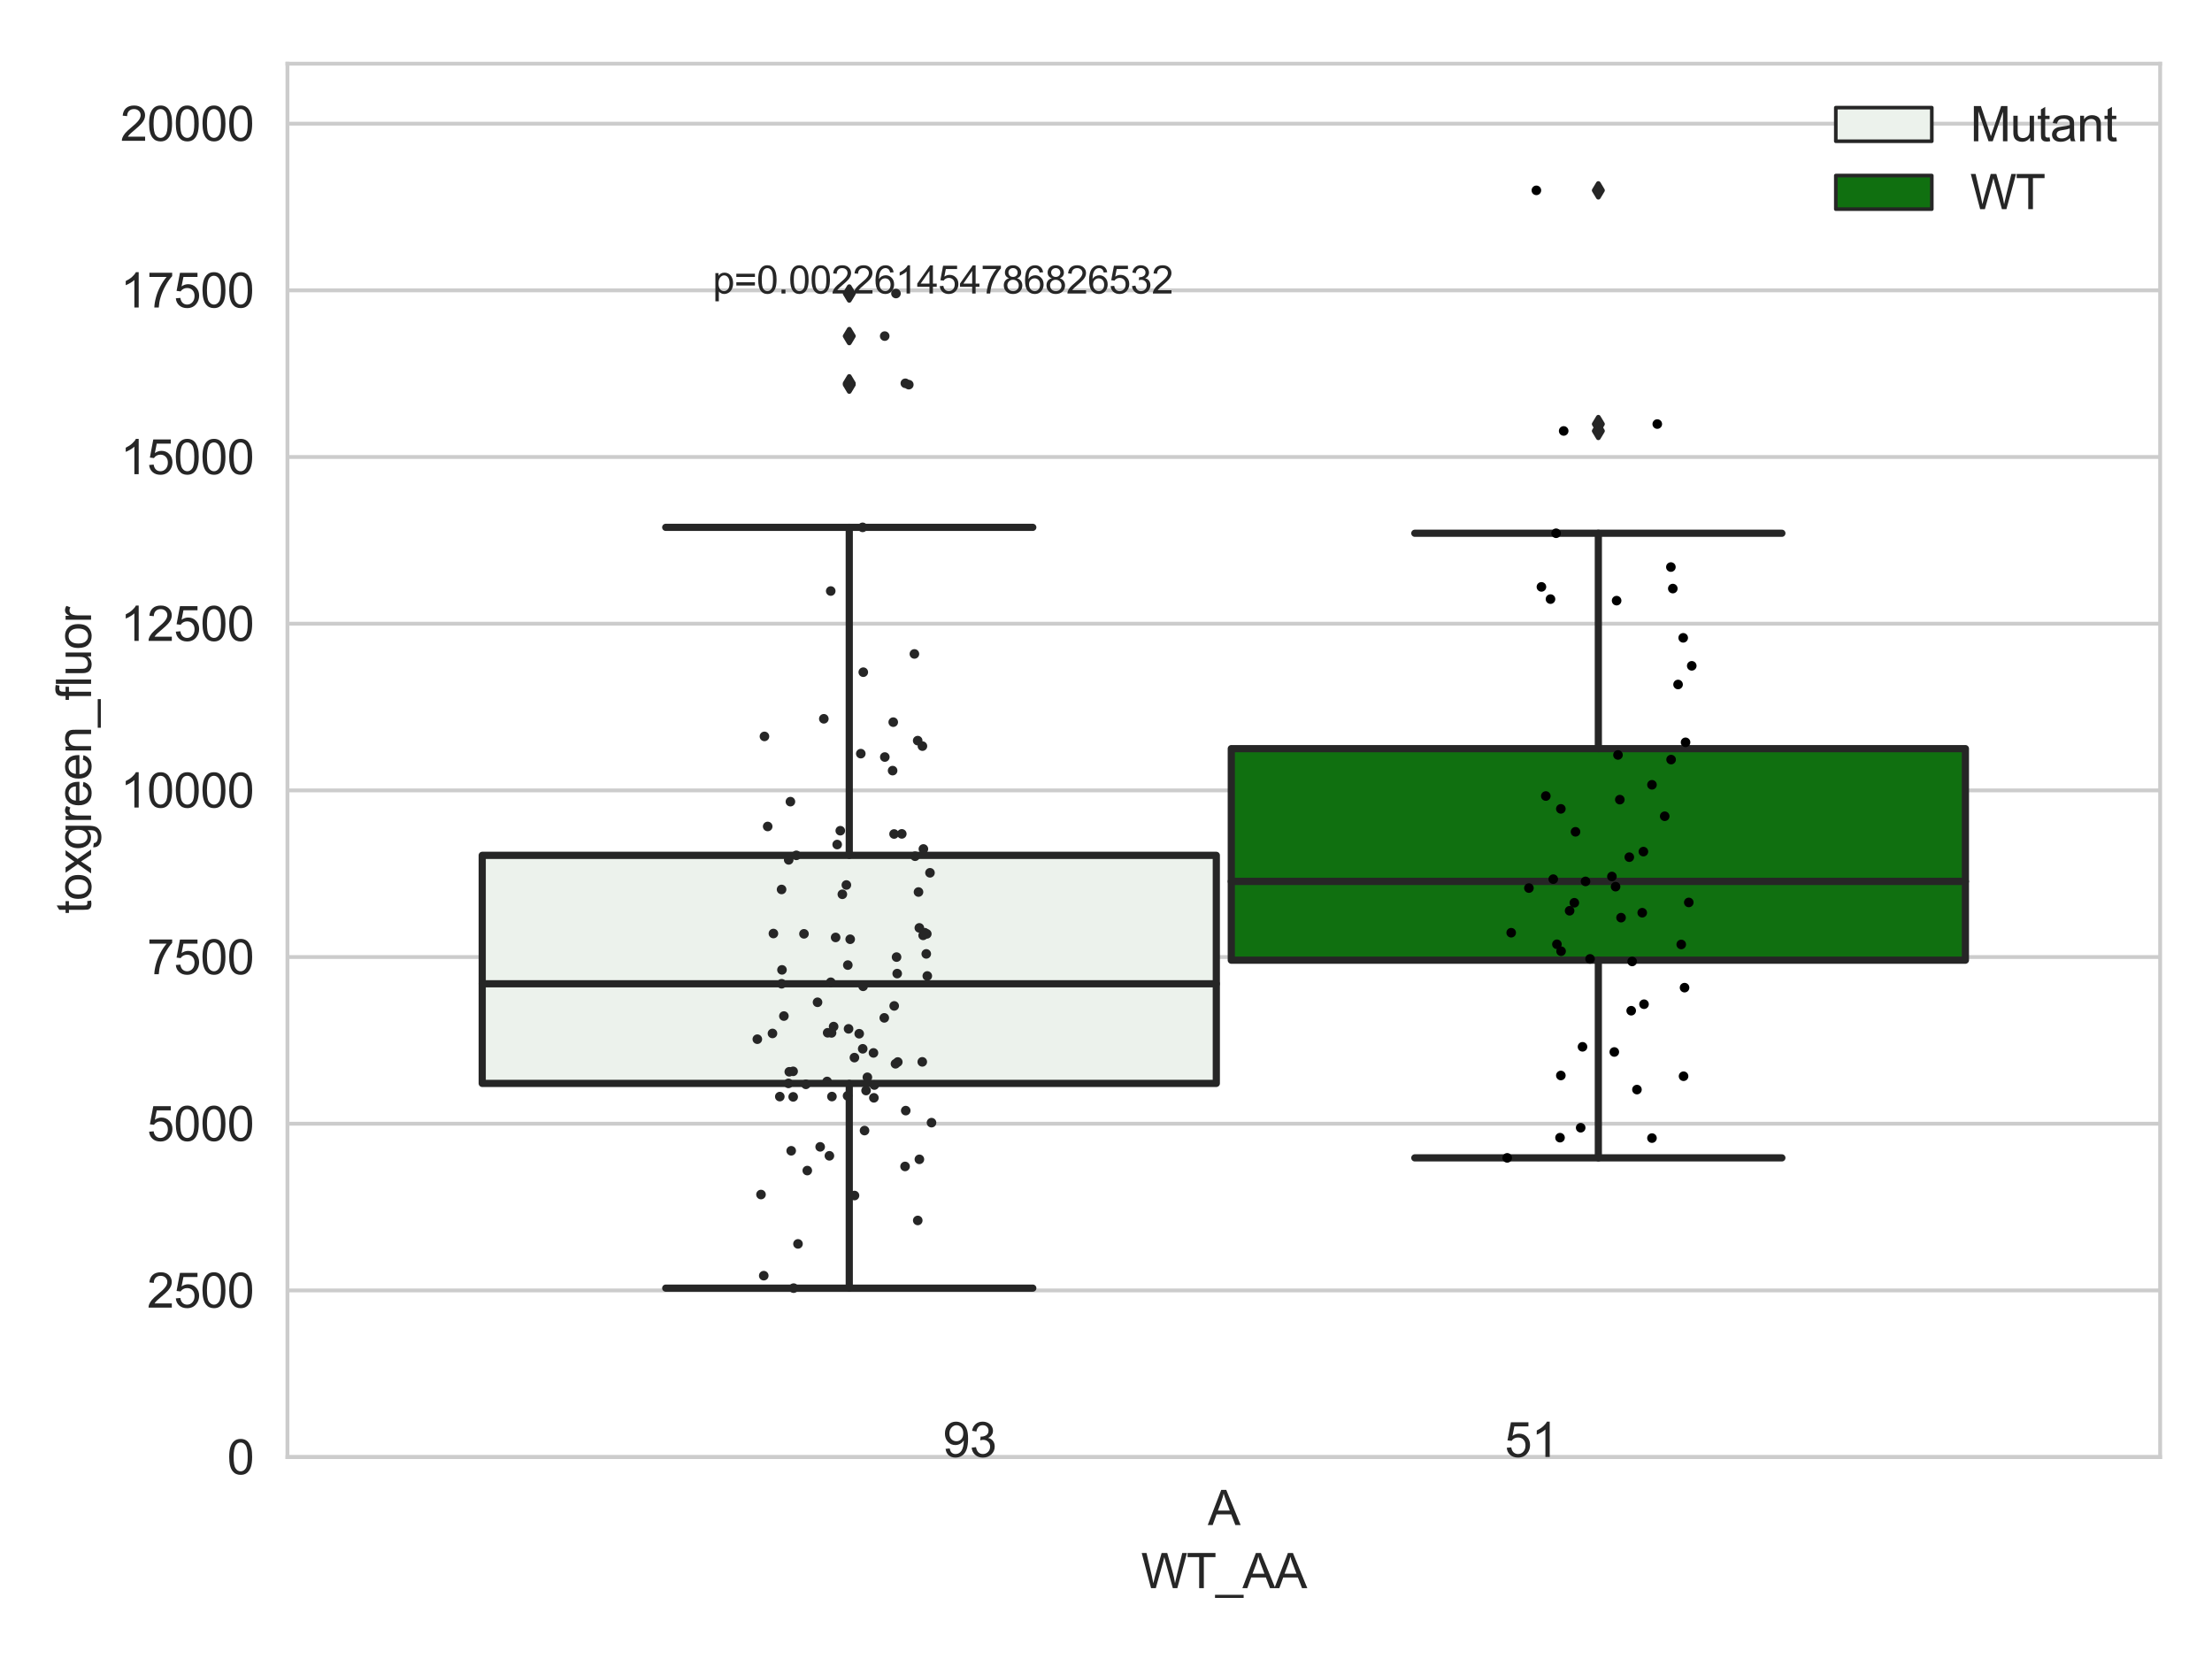 <?xml version="1.0" encoding="utf-8" standalone="no"?>
<!DOCTYPE svg PUBLIC "-//W3C//DTD SVG 1.1//EN"
  "http://www.w3.org/Graphics/SVG/1.1/DTD/svg11.dtd">
<svg xmlns:xlink="http://www.w3.org/1999/xlink" width="460.8pt" height="345.6pt" viewBox="0 0 460.8 345.6" xmlns="http://www.w3.org/2000/svg" version="1.1">
 <defs>
  <style type="text/css">*{stroke-linejoin: round; stroke-linecap: butt}</style>
 </defs>
 <g id="figure_1">
  <g id="patch_1">
   <path d="M 0 345.6 
L 460.8 345.6 
L 460.8 0 
L 0 0 
z
" style="fill: #ffffff"/>
  </g>
  <g id="axes_1">
   <g id="patch_2">
    <path d="M 59.881 303.539 
L 450 303.539 
L 450 13.266 
L 59.881 13.266 
z
" style="fill: #ffffff"/>
   </g>
   <g id="matplotlib.axis_1">
    <g id="xtick_1">
     <g id="text_1">
      <!-- A -->
      <g style="fill: #262626" transform="translate(251.605 317.697)scale(0.1 -0.1)">
       <defs>
        <path id="ArialMT-41" d="M -9 0 
L 1750 4581 
L 2403 4581 
L 4278 0 
L 3588 0 
L 3053 1388 
L 1138 1388 
L 634 0 
L -9 0 
z
M 1313 1881 
L 2866 1881 
L 2388 3150 
Q 2169 3728 2063 4100 
Q 1975 3659 1816 3225 
L 1313 1881 
z
" transform="scale(0.016)"/>
       </defs>
       <use xlink:href="#ArialMT-41"/>
      </g>
     </g>
    </g>
    <g id="text_2">
     <!-- WT_AA -->
     <g style="fill: #262626" transform="translate(237.716 330.842)scale(0.1 -0.1)">
      <defs>
       <path id="ArialMT-57" d="M 1294 0 
L 78 4581 
L 700 4581 
L 1397 1578 
Q 1509 1106 1591 641 
Q 1766 1375 1797 1488 
L 2669 4581 
L 3400 4581 
L 4056 2263 
Q 4303 1400 4413 641 
Q 4500 1075 4641 1638 
L 5359 4581 
L 5969 4581 
L 4713 0 
L 4128 0 
L 3163 3491 
Q 3041 3928 3019 4028 
Q 2947 3713 2884 3491 
L 1913 0 
L 1294 0 
z
" transform="scale(0.016)"/>
       <path id="ArialMT-54" d="M 1659 0 
L 1659 4041 
L 150 4041 
L 150 4581 
L 3781 4581 
L 3781 4041 
L 2266 4041 
L 2266 0 
L 1659 0 
z
" transform="scale(0.016)"/>
       <path id="ArialMT-5f" d="M -97 -1272 
L -97 -866 
L 3631 -866 
L 3631 -1272 
L -97 -1272 
z
" transform="scale(0.016)"/>
      </defs>
      <use xlink:href="#ArialMT-57"/>
      <use xlink:href="#ArialMT-54" x="94.385"/>
      <use xlink:href="#ArialMT-5f" x="155.469"/>
      <use xlink:href="#ArialMT-41" x="211.084"/>
      <use xlink:href="#ArialMT-41" x="277.783"/>
     </g>
    </g>
   </g>
   <g id="matplotlib.axis_2">
    <g id="ytick_1">
     <g id="line2d_1">
      <path d="M 59.881 303.539 
L 450 303.539 
" clip-path="url(#p7f7f6cecf5)" style="fill: none; stroke: #cccccc; stroke-width: 0.8; stroke-linecap: round"/>
     </g>
     <g id="text_3">
      <!-- 0 -->
      <g style="fill: #262626" transform="translate(47.32 307.118)scale(0.1 -0.1)">
       <defs>
        <path id="ArialMT-30" d="M 266 2259 
Q 266 3072 433 3567 
Q 600 4063 929 4331 
Q 1259 4600 1759 4600 
Q 2128 4600 2406 4451 
Q 2684 4303 2865 4023 
Q 3047 3744 3150 3342 
Q 3253 2941 3253 2259 
Q 3253 1453 3087 958 
Q 2922 463 2592 192 
Q 2263 -78 1759 -78 
Q 1097 -78 719 397 
Q 266 969 266 2259 
z
M 844 2259 
Q 844 1131 1108 757 
Q 1372 384 1759 384 
Q 2147 384 2411 759 
Q 2675 1134 2675 2259 
Q 2675 3391 2411 3762 
Q 2147 4134 1753 4134 
Q 1366 4134 1134 3806 
Q 844 3388 844 2259 
z
" transform="scale(0.016)"/>
       </defs>
       <use xlink:href="#ArialMT-30"/>
      </g>
     </g>
    </g>
    <g id="ytick_2">
     <g id="line2d_2">
      <path d="M 59.881 268.816 
L 450 268.816 
" clip-path="url(#p7f7f6cecf5)" style="fill: none; stroke: #cccccc; stroke-width: 0.8; stroke-linecap: round"/>
     </g>
     <g id="text_4">
      <!-- 2500 -->
      <g style="fill: #262626" transform="translate(30.637 272.395)scale(0.1 -0.1)">
       <defs>
        <path id="ArialMT-32" d="M 3222 541 
L 3222 0 
L 194 0 
Q 188 203 259 391 
Q 375 700 629 1000 
Q 884 1300 1366 1694 
Q 2113 2306 2375 2664 
Q 2638 3022 2638 3341 
Q 2638 3675 2398 3904 
Q 2159 4134 1775 4134 
Q 1369 4134 1125 3890 
Q 881 3647 878 3216 
L 300 3275 
Q 359 3922 746 4261 
Q 1134 4600 1788 4600 
Q 2447 4600 2831 4234 
Q 3216 3869 3216 3328 
Q 3216 3053 3103 2787 
Q 2991 2522 2730 2228 
Q 2469 1934 1863 1422 
Q 1356 997 1212 845 
Q 1069 694 975 541 
L 3222 541 
z
" transform="scale(0.016)"/>
        <path id="ArialMT-35" d="M 266 1200 
L 856 1250 
Q 922 819 1161 601 
Q 1400 384 1738 384 
Q 2144 384 2425 690 
Q 2706 997 2706 1503 
Q 2706 1984 2436 2262 
Q 2166 2541 1728 2541 
Q 1456 2541 1237 2417 
Q 1019 2294 894 2097 
L 366 2166 
L 809 4519 
L 3088 4519 
L 3088 3981 
L 1259 3981 
L 1013 2750 
Q 1425 3038 1878 3038 
Q 2478 3038 2890 2622 
Q 3303 2206 3303 1553 
Q 3303 931 2941 478 
Q 2500 -78 1738 -78 
Q 1113 -78 717 272 
Q 322 622 266 1200 
z
" transform="scale(0.016)"/>
       </defs>
       <use xlink:href="#ArialMT-32"/>
       <use xlink:href="#ArialMT-35" x="55.615"/>
       <use xlink:href="#ArialMT-30" x="111.23"/>
       <use xlink:href="#ArialMT-30" x="166.846"/>
      </g>
     </g>
    </g>
    <g id="ytick_3">
     <g id="line2d_3">
      <path d="M 59.881 234.094 
L 450 234.094 
" clip-path="url(#p7f7f6cecf5)" style="fill: none; stroke: #cccccc; stroke-width: 0.8; stroke-linecap: round"/>
     </g>
     <g id="text_5">
      <!-- 5000 -->
      <g style="fill: #262626" transform="translate(30.637 237.673)scale(0.1 -0.1)">
       <use xlink:href="#ArialMT-35"/>
       <use xlink:href="#ArialMT-30" x="55.615"/>
       <use xlink:href="#ArialMT-30" x="111.23"/>
       <use xlink:href="#ArialMT-30" x="166.846"/>
      </g>
     </g>
    </g>
    <g id="ytick_4">
     <g id="line2d_4">
      <path d="M 59.881 199.371 
L 450 199.371 
" clip-path="url(#p7f7f6cecf5)" style="fill: none; stroke: #cccccc; stroke-width: 0.8; stroke-linecap: round"/>
     </g>
     <g id="text_6">
      <!-- 7500 -->
      <g style="fill: #262626" transform="translate(30.637 202.95)scale(0.1 -0.1)">
       <defs>
        <path id="ArialMT-37" d="M 303 3981 
L 303 4522 
L 3269 4522 
L 3269 4084 
Q 2831 3619 2401 2847 
Q 1972 2075 1738 1259 
Q 1569 684 1522 0 
L 944 0 
Q 953 541 1156 1306 
Q 1359 2072 1739 2783 
Q 2119 3494 2547 3981 
L 303 3981 
z
" transform="scale(0.016)"/>
       </defs>
       <use xlink:href="#ArialMT-37"/>
       <use xlink:href="#ArialMT-35" x="55.615"/>
       <use xlink:href="#ArialMT-30" x="111.23"/>
       <use xlink:href="#ArialMT-30" x="166.846"/>
      </g>
     </g>
    </g>
    <g id="ytick_5">
     <g id="line2d_5">
      <path d="M 59.881 164.648 
L 450 164.648 
" clip-path="url(#p7f7f6cecf5)" style="fill: none; stroke: #cccccc; stroke-width: 0.8; stroke-linecap: round"/>
     </g>
     <g id="text_7">
      <!-- 10000 -->
      <g style="fill: #262626" transform="translate(25.077 168.227)scale(0.1 -0.1)">
       <defs>
        <path id="ArialMT-31" d="M 2384 0 
L 1822 0 
L 1822 3584 
Q 1619 3391 1289 3197 
Q 959 3003 697 2906 
L 697 3450 
Q 1169 3672 1522 3987 
Q 1875 4303 2022 4600 
L 2384 4600 
L 2384 0 
z
" transform="scale(0.016)"/>
       </defs>
       <use xlink:href="#ArialMT-31"/>
       <use xlink:href="#ArialMT-30" x="55.615"/>
       <use xlink:href="#ArialMT-30" x="111.23"/>
       <use xlink:href="#ArialMT-30" x="166.846"/>
       <use xlink:href="#ArialMT-30" x="222.461"/>
      </g>
     </g>
    </g>
    <g id="ytick_6">
     <g id="line2d_6">
      <path d="M 59.881 129.926 
L 450 129.926 
" clip-path="url(#p7f7f6cecf5)" style="fill: none; stroke: #cccccc; stroke-width: 0.8; stroke-linecap: round"/>
     </g>
     <g id="text_8">
      <!-- 12500 -->
      <g style="fill: #262626" transform="translate(25.077 133.505)scale(0.1 -0.1)">
       <use xlink:href="#ArialMT-31"/>
       <use xlink:href="#ArialMT-32" x="55.615"/>
       <use xlink:href="#ArialMT-35" x="111.23"/>
       <use xlink:href="#ArialMT-30" x="166.846"/>
       <use xlink:href="#ArialMT-30" x="222.461"/>
      </g>
     </g>
    </g>
    <g id="ytick_7">
     <g id="line2d_7">
      <path d="M 59.881 95.203 
L 450 95.203 
" clip-path="url(#p7f7f6cecf5)" style="fill: none; stroke: #cccccc; stroke-width: 0.8; stroke-linecap: round"/>
     </g>
     <g id="text_9">
      <!-- 15000 -->
      <g style="fill: #262626" transform="translate(25.077 98.782)scale(0.1 -0.1)">
       <use xlink:href="#ArialMT-31"/>
       <use xlink:href="#ArialMT-35" x="55.615"/>
       <use xlink:href="#ArialMT-30" x="111.23"/>
       <use xlink:href="#ArialMT-30" x="166.846"/>
       <use xlink:href="#ArialMT-30" x="222.461"/>
      </g>
     </g>
    </g>
    <g id="ytick_8">
     <g id="line2d_8">
      <path d="M 59.881 60.481 
L 450 60.481 
" clip-path="url(#p7f7f6cecf5)" style="fill: none; stroke: #cccccc; stroke-width: 0.8; stroke-linecap: round"/>
     </g>
     <g id="text_10">
      <!-- 17500 -->
      <g style="fill: #262626" transform="translate(25.077 64.06)scale(0.1 -0.1)">
       <use xlink:href="#ArialMT-31"/>
       <use xlink:href="#ArialMT-37" x="55.615"/>
       <use xlink:href="#ArialMT-35" x="111.23"/>
       <use xlink:href="#ArialMT-30" x="166.846"/>
       <use xlink:href="#ArialMT-30" x="222.461"/>
      </g>
     </g>
    </g>
    <g id="ytick_9">
     <g id="line2d_9">
      <path d="M 59.881 25.758 
L 450 25.758 
" clip-path="url(#p7f7f6cecf5)" style="fill: none; stroke: #cccccc; stroke-width: 0.8; stroke-linecap: round"/>
     </g>
     <g id="text_11">
      <!-- 20000 -->
      <g style="fill: #262626" transform="translate(25.077 29.337)scale(0.1 -0.1)">
       <use xlink:href="#ArialMT-32"/>
       <use xlink:href="#ArialMT-30" x="55.615"/>
       <use xlink:href="#ArialMT-30" x="111.23"/>
       <use xlink:href="#ArialMT-30" x="166.846"/>
       <use xlink:href="#ArialMT-30" x="222.461"/>
      </g>
     </g>
    </g>
    <g id="text_12">
     <!-- toxgreen_fluor -->
     <g style="fill: #262626" transform="translate(18.972 190.365)rotate(-90)scale(0.1 -0.1)">
      <defs>
       <path id="ArialMT-74" d="M 1650 503 
L 1731 6 
Q 1494 -44 1306 -44 
Q 1000 -44 831 53 
Q 663 150 594 308 
Q 525 466 525 972 
L 525 2881 
L 113 2881 
L 113 3319 
L 525 3319 
L 525 4141 
L 1084 4478 
L 1084 3319 
L 1650 3319 
L 1650 2881 
L 1084 2881 
L 1084 941 
Q 1084 700 1114 631 
Q 1144 563 1211 522 
Q 1278 481 1403 481 
Q 1497 481 1650 503 
z
" transform="scale(0.016)"/>
       <path id="ArialMT-6f" d="M 213 1659 
Q 213 2581 725 3025 
Q 1153 3394 1769 3394 
Q 2453 3394 2887 2945 
Q 3322 2497 3322 1706 
Q 3322 1066 3130 698 
Q 2938 331 2570 128 
Q 2203 -75 1769 -75 
Q 1072 -75 642 372 
Q 213 819 213 1659 
z
M 791 1659 
Q 791 1022 1069 705 
Q 1347 388 1769 388 
Q 2188 388 2466 706 
Q 2744 1025 2744 1678 
Q 2744 2294 2464 2611 
Q 2184 2928 1769 2928 
Q 1347 2928 1069 2612 
Q 791 2297 791 1659 
z
" transform="scale(0.016)"/>
       <path id="ArialMT-78" d="M 47 0 
L 1259 1725 
L 138 3319 
L 841 3319 
L 1350 2541 
Q 1494 2319 1581 2169 
Q 1719 2375 1834 2534 
L 2394 3319 
L 3066 3319 
L 1919 1756 
L 3153 0 
L 2463 0 
L 1781 1031 
L 1600 1309 
L 728 0 
L 47 0 
z
" transform="scale(0.016)"/>
       <path id="ArialMT-67" d="M 319 -275 
L 866 -356 
Q 900 -609 1056 -725 
Q 1266 -881 1628 -881 
Q 2019 -881 2231 -725 
Q 2444 -569 2519 -288 
Q 2563 -116 2559 434 
Q 2191 0 1641 0 
Q 956 0 581 494 
Q 206 988 206 1678 
Q 206 2153 378 2554 
Q 550 2956 876 3175 
Q 1203 3394 1644 3394 
Q 2231 3394 2613 2919 
L 2613 3319 
L 3131 3319 
L 3131 450 
Q 3131 -325 2973 -648 
Q 2816 -972 2473 -1159 
Q 2131 -1347 1631 -1347 
Q 1038 -1347 672 -1080 
Q 306 -813 319 -275 
z
M 784 1719 
Q 784 1066 1043 766 
Q 1303 466 1694 466 
Q 2081 466 2343 764 
Q 2606 1063 2606 1700 
Q 2606 2309 2336 2618 
Q 2066 2928 1684 2928 
Q 1309 2928 1046 2623 
Q 784 2319 784 1719 
z
" transform="scale(0.016)"/>
       <path id="ArialMT-72" d="M 416 0 
L 416 3319 
L 922 3319 
L 922 2816 
Q 1116 3169 1280 3281 
Q 1444 3394 1641 3394 
Q 1925 3394 2219 3213 
L 2025 2691 
Q 1819 2813 1613 2813 
Q 1428 2813 1281 2702 
Q 1134 2591 1072 2394 
Q 978 2094 978 1738 
L 978 0 
L 416 0 
z
" transform="scale(0.016)"/>
       <path id="ArialMT-65" d="M 2694 1069 
L 3275 997 
Q 3138 488 2766 206 
Q 2394 -75 1816 -75 
Q 1088 -75 661 373 
Q 234 822 234 1631 
Q 234 2469 665 2931 
Q 1097 3394 1784 3394 
Q 2450 3394 2872 2941 
Q 3294 2488 3294 1666 
Q 3294 1616 3291 1516 
L 816 1516 
Q 847 969 1125 678 
Q 1403 388 1819 388 
Q 2128 388 2347 550 
Q 2566 713 2694 1069 
z
M 847 1978 
L 2700 1978 
Q 2663 2397 2488 2606 
Q 2219 2931 1791 2931 
Q 1403 2931 1139 2672 
Q 875 2413 847 1978 
z
" transform="scale(0.016)"/>
       <path id="ArialMT-6e" d="M 422 0 
L 422 3319 
L 928 3319 
L 928 2847 
Q 1294 3394 1984 3394 
Q 2284 3394 2536 3286 
Q 2788 3178 2913 3003 
Q 3038 2828 3088 2588 
Q 3119 2431 3119 2041 
L 3119 0 
L 2556 0 
L 2556 2019 
Q 2556 2363 2490 2533 
Q 2425 2703 2258 2804 
Q 2091 2906 1866 2906 
Q 1506 2906 1245 2678 
Q 984 2450 984 1813 
L 984 0 
L 422 0 
z
" transform="scale(0.016)"/>
       <path id="ArialMT-66" d="M 556 0 
L 556 2881 
L 59 2881 
L 59 3319 
L 556 3319 
L 556 3672 
Q 556 4006 616 4169 
Q 697 4388 901 4523 
Q 1106 4659 1475 4659 
Q 1713 4659 2000 4603 
L 1916 4113 
Q 1741 4144 1584 4144 
Q 1328 4144 1222 4034 
Q 1116 3925 1116 3625 
L 1116 3319 
L 1763 3319 
L 1763 2881 
L 1116 2881 
L 1116 0 
L 556 0 
z
" transform="scale(0.016)"/>
       <path id="ArialMT-6c" d="M 409 0 
L 409 4581 
L 972 4581 
L 972 0 
L 409 0 
z
" transform="scale(0.016)"/>
       <path id="ArialMT-75" d="M 2597 0 
L 2597 488 
Q 2209 -75 1544 -75 
Q 1250 -75 995 37 
Q 741 150 617 320 
Q 494 491 444 738 
Q 409 903 409 1263 
L 409 3319 
L 972 3319 
L 972 1478 
Q 972 1038 1006 884 
Q 1059 663 1231 536 
Q 1403 409 1656 409 
Q 1909 409 2131 539 
Q 2353 669 2445 892 
Q 2538 1116 2538 1541 
L 2538 3319 
L 3100 3319 
L 3100 0 
L 2597 0 
z
" transform="scale(0.016)"/>
      </defs>
      <use xlink:href="#ArialMT-74"/>
      <use xlink:href="#ArialMT-6f" x="27.783"/>
      <use xlink:href="#ArialMT-78" x="83.398"/>
      <use xlink:href="#ArialMT-67" x="133.398"/>
      <use xlink:href="#ArialMT-72" x="189.014"/>
      <use xlink:href="#ArialMT-65" x="222.314"/>
      <use xlink:href="#ArialMT-65" x="277.93"/>
      <use xlink:href="#ArialMT-6e" x="333.545"/>
      <use xlink:href="#ArialMT-5f" x="389.16"/>
      <use xlink:href="#ArialMT-66" x="444.775"/>
      <use xlink:href="#ArialMT-6c" x="472.559"/>
      <use xlink:href="#ArialMT-75" x="494.775"/>
      <use xlink:href="#ArialMT-6f" x="550.391"/>
      <use xlink:href="#ArialMT-72" x="606.006"/>
     </g>
    </g>
   </g>
   <g id="patch_3">
    <path d="M 100.454 225.691 
L 253.38 225.691 
L 253.38 178.183 
L 100.454 178.183 
L 100.454 225.691 
z
" clip-path="url(#p7f7f6cecf5)" style="fill: #ecf2ec; stroke: #262626; stroke-width: 1.5; stroke-linejoin: miter"/>
   </g>
   <g id="patch_4">
    <path d="M 256.501 200.022 
L 409.428 200.022 
L 409.428 155.954 
L 256.501 155.954 
L 256.501 200.022 
z
" clip-path="url(#p7f7f6cecf5)" style="fill: #107010; stroke: #262626; stroke-width: 1.5; stroke-linejoin: miter"/>
   </g>
   <g id="patch_5">
    <path d="M 254.941 303.539 
L 254.941 303.539 
L 254.941 303.539 
L 254.941 303.539 
z
" clip-path="url(#p7f7f6cecf5)" style="fill: #ecf2ec; stroke: #262626; stroke-width: 0.75; stroke-linejoin: miter"/>
   </g>
   <g id="patch_6">
    <path d="M 254.941 303.539 
L 254.941 303.539 
L 254.941 303.539 
L 254.941 303.539 
z
" clip-path="url(#p7f7f6cecf5)" style="fill: #107010; stroke: #262626; stroke-width: 0.75; stroke-linejoin: miter"/>
   </g>
   <g id="PathCollection_1"/>
   <g id="PathCollection_2"/>
   <g id="line2d_10">
    <path d="M 176.917 225.691 
L 176.917 268.342 
" clip-path="url(#p7f7f6cecf5)" style="fill: none; stroke: #262626; stroke-width: 1.5; stroke-linecap: round"/>
   </g>
   <g id="line2d_11">
    <path d="M 176.917 178.183 
L 176.917 109.857 
" clip-path="url(#p7f7f6cecf5)" style="fill: none; stroke: #262626; stroke-width: 1.5; stroke-linecap: round"/>
   </g>
   <g id="line2d_12">
    <path d="M 138.685 268.342 
L 215.149 268.342 
" clip-path="url(#p7f7f6cecf5)" style="fill: none; stroke: #262626; stroke-width: 1.5; stroke-linecap: round"/>
   </g>
   <g id="line2d_13">
    <path d="M 138.685 109.857 
L 215.149 109.857 
" clip-path="url(#p7f7f6cecf5)" style="fill: none; stroke: #262626; stroke-width: 1.5; stroke-linecap: round"/>
   </g>
   <g id="line2d_14">
    <defs>
     <path id="m634cd9da20" d="M -0 1.414 
L 0.849 0 
L 0 -1.414 
L -0.849 -0 
z
" style="stroke: #262626; stroke-linejoin: miter"/>
    </defs>
    <g clip-path="url(#p7f7f6cecf5)">
     <use xlink:href="#m634cd9da20" x="176.917" y="70.014" style="fill: #262626; stroke: #262626; stroke-linejoin: miter"/>
     <use xlink:href="#m634cd9da20" x="176.917" y="61.146" style="fill: #262626; stroke: #262626; stroke-linejoin: miter"/>
     <use xlink:href="#m634cd9da20" x="176.917" y="79.848" style="fill: #262626; stroke: #262626; stroke-linejoin: miter"/>
     <use xlink:href="#m634cd9da20" x="176.917" y="80.13" style="fill: #262626; stroke: #262626; stroke-linejoin: miter"/>
    </g>
   </g>
   <g id="line2d_15">
    <path d="M 332.964 200.022 
L 332.964 241.204 
" clip-path="url(#p7f7f6cecf5)" style="fill: none; stroke: #262626; stroke-width: 1.5; stroke-linecap: round"/>
   </g>
   <g id="line2d_16">
    <path d="M 332.964 155.954 
L 332.964 111.087 
" clip-path="url(#p7f7f6cecf5)" style="fill: none; stroke: #262626; stroke-width: 1.5; stroke-linecap: round"/>
   </g>
   <g id="line2d_17">
    <path d="M 294.733 241.204 
L 371.196 241.204 
" clip-path="url(#p7f7f6cecf5)" style="fill: none; stroke: #262626; stroke-width: 1.5; stroke-linecap: round"/>
   </g>
   <g id="line2d_18">
    <path d="M 294.733 111.087 
L 371.196 111.087 
" clip-path="url(#p7f7f6cecf5)" style="fill: none; stroke: #262626; stroke-width: 1.5; stroke-linecap: round"/>
   </g>
   <g id="line2d_19">
    <g clip-path="url(#p7f7f6cecf5)">
     <use xlink:href="#m634cd9da20" x="332.964" y="39.654" style="fill: #262626; stroke: #262626; stroke-linejoin: miter"/>
     <use xlink:href="#m634cd9da20" x="332.964" y="89.775" style="fill: #262626; stroke: #262626; stroke-linejoin: miter"/>
     <use xlink:href="#m634cd9da20" x="332.964" y="88.339" style="fill: #262626; stroke: #262626; stroke-linejoin: miter"/>
    </g>
   </g>
   <g id="line2d_20">
    <path d="M 100.454 204.937 
L 253.38 204.937 
" clip-path="url(#p7f7f6cecf5)" style="fill: none; stroke: #262626; stroke-width: 1.5; stroke-linecap: round"/>
   </g>
   <g id="line2d_21">
    <path d="M 256.501 183.613 
L 409.428 183.613 
" clip-path="url(#p7f7f6cecf5)" style="fill: none; stroke: #262626; stroke-width: 1.5; stroke-linecap: round"/>
   </g>
   <g id="patch_7">
    <path d="M 59.881 303.539 
L 59.881 13.266 
" style="fill: none; stroke: #cccccc; stroke-width: 0.8; stroke-linejoin: miter; stroke-linecap: square"/>
   </g>
   <g id="patch_8">
    <path d="M 450 303.539 
L 450 13.266 
" style="fill: none; stroke: #cccccc; stroke-width: 0.8; stroke-linejoin: miter; stroke-linecap: square"/>
   </g>
   <g id="patch_9">
    <path d="M 59.881 303.539 
L 450 303.539 
" style="fill: none; stroke: #cccccc; stroke-width: 0.8; stroke-linejoin: miter; stroke-linecap: square"/>
   </g>
   <g id="patch_10">
    <path d="M 59.881 13.266 
L 450 13.266 
" style="fill: none; stroke: #cccccc; stroke-width: 0.8; stroke-linejoin: miter; stroke-linecap: square"/>
   </g>
   <g id="PathCollection_3">
    <defs>
     <path id="C0_0_0b0bcf2697" d="M 0 1 
C 0.265 1 0.52 0.895 0.707 0.707 
C 0.895 0.52 1 0.265 1 -0 
C 1 -0.265 0.895 -0.52 0.707 -0.707 
C 0.52 -0.895 0.265 -1 0 -1 
C -0.265 -1 -0.52 -0.895 -0.707 -0.707 
C -0.895 -0.52 -1 -0.265 -1 0 
C -1 0.265 -0.895 0.52 -0.707 0.707 
C -0.52 0.895 -0.265 1 0 1 
z
"/>
    </defs>
    <g clip-path="url(#p7f7f6cecf5)">
     <use xlink:href="#C0_0_0b0bcf2697" x="185.947" y="160.535" style="fill: #262626"/>
    </g>
    <g clip-path="url(#p7f7f6cecf5)">
     <use xlink:href="#C0_0_0b0bcf2697" x="192.158" y="155.429" style="fill: #262626"/>
    </g>
    <g clip-path="url(#p7f7f6cecf5)">
     <use xlink:href="#C0_0_0b0bcf2697" x="160.921" y="215.285" style="fill: #262626"/>
    </g>
    <g clip-path="url(#p7f7f6cecf5)">
     <use xlink:href="#C0_0_0b0bcf2697" x="188.543" y="242.991" style="fill: #262626"/>
    </g>
    <g clip-path="url(#p7f7f6cecf5)">
     <use xlink:href="#C0_0_0b0bcf2697" x="179.719" y="218.484" style="fill: #262626"/>
    </g>
    <g clip-path="url(#p7f7f6cecf5)">
     <use xlink:href="#C0_0_0b0bcf2697" x="176.564" y="228.282" style="fill: #262626"/>
    </g>
    <g clip-path="url(#p7f7f6cecf5)">
     <use xlink:href="#C0_0_0b0bcf2697" x="175.476" y="186.297" style="fill: #262626"/>
    </g>
    <g clip-path="url(#p7f7f6cecf5)">
     <use xlink:href="#C0_0_0b0bcf2697" x="178.007" y="249.05" style="fill: #262626"/>
    </g>
    <g clip-path="url(#p7f7f6cecf5)">
     <use xlink:href="#C0_0_0b0bcf2697" x="170.308" y="208.792" style="fill: #262626"/>
    </g>
    <g clip-path="url(#p7f7f6cecf5)">
     <use xlink:href="#C0_0_0b0bcf2697" x="187.027" y="221.234" style="fill: #262626"/>
    </g>
    <g clip-path="url(#p7f7f6cecf5)">
     <use xlink:href="#C0_0_0b0bcf2697" x="173.659" y="213.855" style="fill: #262626"/>
    </g>
    <g clip-path="url(#p7f7f6cecf5)">
     <use xlink:href="#C0_0_0b0bcf2697" x="162.829" y="204.937" style="fill: #262626"/>
    </g>
    <g clip-path="url(#p7f7f6cecf5)">
     <use xlink:href="#C0_0_0b0bcf2697" x="184.301" y="70.014" style="fill: #262626"/>
    </g>
    <g clip-path="url(#p7f7f6cecf5)">
     <use xlink:href="#C0_0_0b0bcf2697" x="192.126" y="221.204" style="fill: #262626"/>
    </g>
    <g clip-path="url(#p7f7f6cecf5)">
     <use xlink:href="#C0_0_0b0bcf2697" x="176.617" y="201.044" style="fill: #262626"/>
    </g>
    <g clip-path="url(#p7f7f6cecf5)">
     <use xlink:href="#C0_0_0b0bcf2697" x="193.174" y="203.312" style="fill: #262626"/>
    </g>
    <g clip-path="url(#p7f7f6cecf5)">
     <use xlink:href="#C0_0_0b0bcf2697" x="192.361" y="176.855" style="fill: #262626"/>
    </g>
    <g clip-path="url(#p7f7f6cecf5)">
     <use xlink:href="#C0_0_0b0bcf2697" x="177.993" y="220.319" style="fill: #262626"/>
    </g>
    <g clip-path="url(#p7f7f6cecf5)">
     <use xlink:href="#C0_0_0b0bcf2697" x="188.681" y="231.361" style="fill: #262626"/>
    </g>
    <g clip-path="url(#p7f7f6cecf5)">
     <use xlink:href="#C0_0_0b0bcf2697" x="186.647" y="61.146" style="fill: #262626"/>
    </g>
    <g clip-path="url(#p7f7f6cecf5)">
     <use xlink:href="#C0_0_0b0bcf2697" x="159.25" y="153.408" style="fill: #262626"/>
    </g>
    <g clip-path="url(#p7f7f6cecf5)">
     <use xlink:href="#C0_0_0b0bcf2697" x="167.485" y="194.535" style="fill: #262626"/>
    </g>
    <g clip-path="url(#p7f7f6cecf5)">
     <use xlink:href="#C0_0_0b0bcf2697" x="186.252" y="173.735" style="fill: #262626"/>
    </g>
    <g clip-path="url(#p7f7f6cecf5)">
     <use xlink:href="#C0_0_0b0bcf2697" x="161.117" y="194.47" style="fill: #262626"/>
    </g>
    <g clip-path="url(#p7f7f6cecf5)">
     <use xlink:href="#C0_0_0b0bcf2697" x="190.63" y="178.364" style="fill: #262626"/>
    </g>
    <g clip-path="url(#p7f7f6cecf5)">
     <use xlink:href="#C0_0_0b0bcf2697" x="173.057" y="123.123" style="fill: #262626"/>
    </g>
    <g clip-path="url(#p7f7f6cecf5)">
     <use xlink:href="#C0_0_0b0bcf2697" x="164.821" y="239.729" style="fill: #262626"/>
    </g>
    <g clip-path="url(#p7f7f6cecf5)">
     <use xlink:href="#C0_0_0b0bcf2697" x="162.449" y="228.442" style="fill: #262626"/>
    </g>
    <g clip-path="url(#p7f7f6cecf5)">
     <use xlink:href="#C0_0_0b0bcf2697" x="173.065" y="204.622" style="fill: #262626"/>
    </g>
    <g clip-path="url(#p7f7f6cecf5)">
     <use xlink:href="#C0_0_0b0bcf2697" x="162.901" y="202.043" style="fill: #262626"/>
    </g>
    <g clip-path="url(#p7f7f6cecf5)">
     <use xlink:href="#C0_0_0b0bcf2697" x="184.322" y="157.702" style="fill: #262626"/>
    </g>
    <g clip-path="url(#p7f7f6cecf5)">
     <use xlink:href="#C0_0_0b0bcf2697" x="164.253" y="225.691" style="fill: #262626"/>
    </g>
    <g clip-path="url(#p7f7f6cecf5)">
     <use xlink:href="#C0_0_0b0bcf2697" x="179.319" y="156.998" style="fill: #262626"/>
    </g>
    <g clip-path="url(#p7f7f6cecf5)">
     <use xlink:href="#C0_0_0b0bcf2697" x="159.923" y="172.168" style="fill: #262626"/>
    </g>
    <g clip-path="url(#p7f7f6cecf5)">
     <use xlink:href="#C0_0_0b0bcf2697" x="165.234" y="228.497" style="fill: #262626"/>
    </g>
    <g clip-path="url(#p7f7f6cecf5)">
     <use xlink:href="#C0_0_0b0bcf2697" x="188.601" y="79.848" style="fill: #262626"/>
    </g>
    <g clip-path="url(#p7f7f6cecf5)">
     <use xlink:href="#C0_0_0b0bcf2697" x="181.961" y="219.34" style="fill: #262626"/>
    </g>
    <g clip-path="url(#p7f7f6cecf5)">
     <use xlink:href="#C0_0_0b0bcf2697" x="165.221" y="223.179" style="fill: #262626"/>
    </g>
    <g clip-path="url(#p7f7f6cecf5)">
     <use xlink:href="#C0_0_0b0bcf2697" x="164.658" y="166.999" style="fill: #262626"/>
    </g>
    <g clip-path="url(#p7f7f6cecf5)">
     <use xlink:href="#C0_0_0b0bcf2697" x="163.299" y="211.665" style="fill: #262626"/>
    </g>
    <g clip-path="url(#p7f7f6cecf5)">
     <use xlink:href="#C0_0_0b0bcf2697" x="180.691" y="224.418" style="fill: #262626"/>
    </g>
    <g clip-path="url(#p7f7f6cecf5)">
     <use xlink:href="#C0_0_0b0bcf2697" x="170.856" y="238.91" style="fill: #262626"/>
    </g>
    <g clip-path="url(#p7f7f6cecf5)">
     <use xlink:href="#C0_0_0b0bcf2697" x="187.86" y="173.712" style="fill: #262626"/>
    </g>
    <g clip-path="url(#p7f7f6cecf5)">
     <use xlink:href="#C0_0_0b0bcf2697" x="191.526" y="241.51" style="fill: #262626"/>
    </g>
    <g clip-path="url(#p7f7f6cecf5)">
     <use xlink:href="#C0_0_0b0bcf2697" x="180.418" y="227.178" style="fill: #262626"/>
    </g>
    <g clip-path="url(#p7f7f6cecf5)">
     <use xlink:href="#C0_0_0b0bcf2697" x="191.186" y="254.242" style="fill: #262626"/>
    </g>
    <g clip-path="url(#p7f7f6cecf5)">
     <use xlink:href="#C0_0_0b0bcf2697" x="176.315" y="184.358" style="fill: #262626"/>
    </g>
    <g clip-path="url(#p7f7f6cecf5)">
     <use xlink:href="#C0_0_0b0bcf2697" x="172.301" y="225.29" style="fill: #262626"/>
    </g>
    <g clip-path="url(#p7f7f6cecf5)">
     <use xlink:href="#C0_0_0b0bcf2697" x="164.422" y="223.272" style="fill: #262626"/>
    </g>
    <g clip-path="url(#p7f7f6cecf5)">
     <use xlink:href="#C0_0_0b0bcf2697" x="178.987" y="215.344" style="fill: #262626"/>
    </g>
    <g clip-path="url(#p7f7f6cecf5)">
     <use xlink:href="#C0_0_0b0bcf2697" x="166.236" y="259.125" style="fill: #262626"/>
    </g>
    <g clip-path="url(#p7f7f6cecf5)">
     <use xlink:href="#C0_0_0b0bcf2697" x="171.618" y="149.738" style="fill: #262626"/>
    </g>
    <g clip-path="url(#p7f7f6cecf5)">
     <use xlink:href="#C0_0_0b0bcf2697" x="179.7" y="109.857" style="fill: #262626"/>
    </g>
    <g clip-path="url(#p7f7f6cecf5)">
     <use xlink:href="#C0_0_0b0bcf2697" x="175.048" y="173.053" style="fill: #262626"/>
    </g>
    <g clip-path="url(#p7f7f6cecf5)">
     <use xlink:href="#C0_0_0b0bcf2697" x="186.547" y="221.607" style="fill: #262626"/>
    </g>
    <g clip-path="url(#p7f7f6cecf5)">
     <use xlink:href="#C0_0_0b0bcf2697" x="177.11" y="195.662" style="fill: #262626"/>
    </g>
    <g clip-path="url(#p7f7f6cecf5)">
     <use xlink:href="#C0_0_0b0bcf2697" x="186.078" y="150.437" style="fill: #262626"/>
    </g>
    <g clip-path="url(#p7f7f6cecf5)">
     <use xlink:href="#C0_0_0b0bcf2697" x="194.05" y="233.871" style="fill: #262626"/>
    </g>
    <g clip-path="url(#p7f7f6cecf5)">
     <use xlink:href="#C0_0_0b0bcf2697" x="186.769" y="199.379" style="fill: #262626"/>
    </g>
    <g clip-path="url(#p7f7f6cecf5)">
     <use xlink:href="#C0_0_0b0bcf2697" x="165.893" y="178.183" style="fill: #262626"/>
    </g>
    <g clip-path="url(#p7f7f6cecf5)">
     <use xlink:href="#C0_0_0b0bcf2697" x="179.802" y="205.466" style="fill: #262626"/>
    </g>
    <g clip-path="url(#p7f7f6cecf5)">
     <use xlink:href="#C0_0_0b0bcf2697" x="176.772" y="214.326" style="fill: #262626"/>
    </g>
    <g clip-path="url(#p7f7f6cecf5)">
     <use xlink:href="#C0_0_0b0bcf2697" x="192.958" y="198.712" style="fill: #262626"/>
    </g>
    <g clip-path="url(#p7f7f6cecf5)">
     <use xlink:href="#C0_0_0b0bcf2697" x="190.487" y="136.226" style="fill: #262626"/>
    </g>
    <g clip-path="url(#p7f7f6cecf5)">
     <use xlink:href="#C0_0_0b0bcf2697" x="191.515" y="193.293" style="fill: #262626"/>
    </g>
    <g clip-path="url(#p7f7f6cecf5)">
     <use xlink:href="#C0_0_0b0bcf2697" x="179.838" y="140.029" style="fill: #262626"/>
    </g>
    <g clip-path="url(#p7f7f6cecf5)">
     <use xlink:href="#C0_0_0b0bcf2697" x="172.415" y="215.145" style="fill: #262626"/>
    </g>
    <g clip-path="url(#p7f7f6cecf5)">
     <use xlink:href="#C0_0_0b0bcf2697" x="191.172" y="154.285" style="fill: #262626"/>
    </g>
    <g clip-path="url(#p7f7f6cecf5)">
     <use xlink:href="#C0_0_0b0bcf2697" x="173.229" y="215.172" style="fill: #262626"/>
    </g>
    <g clip-path="url(#p7f7f6cecf5)">
     <use xlink:href="#C0_0_0b0bcf2697" x="192.627" y="194.297" style="fill: #262626"/>
    </g>
    <g clip-path="url(#p7f7f6cecf5)">
     <use xlink:href="#C0_0_0b0bcf2697" x="168.173" y="243.853" style="fill: #262626"/>
    </g>
    <g clip-path="url(#p7f7f6cecf5)">
     <use xlink:href="#C0_0_0b0bcf2697" x="180.098" y="235.52" style="fill: #262626"/>
    </g>
    <g clip-path="url(#p7f7f6cecf5)">
     <use xlink:href="#C0_0_0b0bcf2697" x="189.319" y="80.13" style="fill: #262626"/>
    </g>
    <g clip-path="url(#p7f7f6cecf5)">
     <use xlink:href="#C0_0_0b0bcf2697" x="164.303" y="179.128" style="fill: #262626"/>
    </g>
    <g clip-path="url(#p7f7f6cecf5)">
     <use xlink:href="#C0_0_0b0bcf2697" x="186.903" y="202.816" style="fill: #262626"/>
    </g>
    <g clip-path="url(#p7f7f6cecf5)">
     <use xlink:href="#C0_0_0b0bcf2697" x="167.884" y="225.888" style="fill: #262626"/>
    </g>
    <g clip-path="url(#p7f7f6cecf5)">
     <use xlink:href="#C0_0_0b0bcf2697" x="173.305" y="228.432" style="fill: #262626"/>
    </g>
    <g clip-path="url(#p7f7f6cecf5)">
     <use xlink:href="#C0_0_0b0bcf2697" x="192.305" y="194.852" style="fill: #262626"/>
    </g>
    <g clip-path="url(#p7f7f6cecf5)">
     <use xlink:href="#C0_0_0b0bcf2697" x="174.4" y="175.934" style="fill: #262626"/>
    </g>
    <g clip-path="url(#p7f7f6cecf5)">
     <use xlink:href="#C0_0_0b0bcf2697" x="193.069" y="194.546" style="fill: #262626"/>
    </g>
    <g clip-path="url(#p7f7f6cecf5)">
     <use xlink:href="#C0_0_0b0bcf2697" x="184.213" y="212.04" style="fill: #262626"/>
    </g>
    <g clip-path="url(#p7f7f6cecf5)">
     <use xlink:href="#C0_0_0b0bcf2697" x="186.279" y="209.55" style="fill: #262626"/>
    </g>
    <g clip-path="url(#p7f7f6cecf5)">
     <use xlink:href="#C0_0_0b0bcf2697" x="182.143" y="226.034" style="fill: #262626"/>
    </g>
    <g clip-path="url(#p7f7f6cecf5)">
     <use xlink:href="#C0_0_0b0bcf2697" x="157.766" y="216.483" style="fill: #262626"/>
    </g>
    <g clip-path="url(#p7f7f6cecf5)">
     <use xlink:href="#C0_0_0b0bcf2697" x="174.076" y="195.284" style="fill: #262626"/>
    </g>
    <g clip-path="url(#p7f7f6cecf5)">
     <use xlink:href="#C0_0_0b0bcf2697" x="193.732" y="181.821" style="fill: #262626"/>
    </g>
    <g clip-path="url(#p7f7f6cecf5)">
     <use xlink:href="#C0_0_0b0bcf2697" x="165.323" y="268.342" style="fill: #262626"/>
    </g>
    <g clip-path="url(#p7f7f6cecf5)">
     <use xlink:href="#C0_0_0b0bcf2697" x="159.105" y="265.745" style="fill: #262626"/>
    </g>
    <g clip-path="url(#p7f7f6cecf5)">
     <use xlink:href="#C0_0_0b0bcf2697" x="191.341" y="185.825" style="fill: #262626"/>
    </g>
    <g clip-path="url(#p7f7f6cecf5)">
     <use xlink:href="#C0_0_0b0bcf2697" x="182.046" y="228.696" style="fill: #262626"/>
    </g>
    <g clip-path="url(#p7f7f6cecf5)">
     <use xlink:href="#C0_0_0b0bcf2697" x="158.53" y="248.843" style="fill: #262626"/>
    </g>
    <g clip-path="url(#p7f7f6cecf5)">
     <use xlink:href="#C0_0_0b0bcf2697" x="162.815" y="185.292" style="fill: #262626"/>
    </g>
    <g clip-path="url(#p7f7f6cecf5)">
     <use xlink:href="#C0_0_0b0bcf2697" x="172.781" y="240.776" style="fill: #262626"/>
    </g>
   </g>
   <g id="PathCollection_4">
    <defs>
     <path id="C1_0_66e09ac071" d="M 0 1 
C 0.265 1 0.52 0.895 0.707 0.707 
C 0.895 0.52 1 0.265 1 -0 
C 1 -0.265 0.895 -0.52 0.707 -0.707 
C 0.52 -0.895 0.265 -1 0 -1 
C -0.265 -1 -0.52 -0.895 -0.707 -0.707 
C -0.895 -0.52 -1 -0.265 -1 0 
C -1 0.265 -0.895 0.52 -0.707 0.707 
C -0.52 0.895 -0.265 1 0 1 
z
"/>
    </defs>
    <g clip-path="url(#p7f7f6cecf5)">
     <use xlink:href="#C1_0_66e09ac071" x="348.121" y="158.237"/>
    </g>
    <g clip-path="url(#p7f7f6cecf5)">
     <use xlink:href="#C1_0_66e09ac071" x="348.477" y="122.61"/>
    </g>
    <g clip-path="url(#p7f7f6cecf5)">
     <use xlink:href="#C1_0_66e09ac071" x="351.131" y="154.638"/>
    </g>
    <g clip-path="url(#p7f7f6cecf5)">
     <use xlink:href="#C1_0_66e09ac071" x="337.438" y="166.581"/>
    </g>
    <g clip-path="url(#p7f7f6cecf5)">
     <use xlink:href="#C1_0_66e09ac071" x="340.008" y="200.288"/>
    </g>
    <g clip-path="url(#p7f7f6cecf5)">
     <use xlink:href="#C1_0_66e09ac071" x="329.666" y="218.071"/>
    </g>
    <g clip-path="url(#p7f7f6cecf5)">
     <use xlink:href="#C1_0_66e09ac071" x="344.135" y="163.488"/>
    </g>
    <g clip-path="url(#p7f7f6cecf5)">
     <use xlink:href="#C1_0_66e09ac071" x="320.057" y="39.654"/>
    </g>
    <g clip-path="url(#p7f7f6cecf5)">
     <use xlink:href="#C1_0_66e09ac071" x="331.236" y="199.756"/>
    </g>
    <g clip-path="url(#p7f7f6cecf5)">
     <use xlink:href="#C1_0_66e09ac071" x="348.077" y="118.128"/>
    </g>
    <g clip-path="url(#p7f7f6cecf5)">
     <use xlink:href="#C1_0_66e09ac071" x="342.107" y="190.137"/>
    </g>
    <g clip-path="url(#p7f7f6cecf5)">
     <use xlink:href="#C1_0_66e09ac071" x="350.232" y="196.748"/>
    </g>
    <g clip-path="url(#p7f7f6cecf5)">
     <use xlink:href="#C1_0_66e09ac071" x="325.2" y="198.153"/>
    </g>
    <g clip-path="url(#p7f7f6cecf5)">
     <use xlink:href="#C1_0_66e09ac071" x="342.35" y="177.406"/>
    </g>
    <g clip-path="url(#p7f7f6cecf5)">
     <use xlink:href="#C1_0_66e09ac071" x="322.996" y="124.804"/>
    </g>
    <g clip-path="url(#p7f7f6cecf5)">
     <use xlink:href="#C1_0_66e09ac071" x="350.641" y="132.872"/>
    </g>
    <g clip-path="url(#p7f7f6cecf5)">
     <use xlink:href="#C1_0_66e09ac071" x="344.135" y="237.086"/>
    </g>
    <g clip-path="url(#p7f7f6cecf5)">
     <use xlink:href="#C1_0_66e09ac071" x="339.807" y="210.55"/>
    </g>
    <g clip-path="url(#p7f7f6cecf5)">
     <use xlink:href="#C1_0_66e09ac071" x="336.289" y="219.148"/>
    </g>
    <g clip-path="url(#p7f7f6cecf5)">
     <use xlink:href="#C1_0_66e09ac071" x="337.057" y="157.27"/>
    </g>
    <g clip-path="url(#p7f7f6cecf5)">
     <use xlink:href="#C1_0_66e09ac071" x="341.006" y="226.98"/>
    </g>
    <g clip-path="url(#p7f7f6cecf5)">
     <use xlink:href="#C1_0_66e09ac071" x="313.978" y="241.204"/>
    </g>
    <g clip-path="url(#p7f7f6cecf5)">
     <use xlink:href="#C1_0_66e09ac071" x="350.716" y="224.199"/>
    </g>
    <g clip-path="url(#p7f7f6cecf5)">
     <use xlink:href="#C1_0_66e09ac071" x="324.981" y="236.998"/>
    </g>
    <g clip-path="url(#p7f7f6cecf5)">
     <use xlink:href="#C1_0_66e09ac071" x="346.789" y="170.038"/>
    </g>
    <g clip-path="url(#p7f7f6cecf5)">
     <use xlink:href="#C1_0_66e09ac071" x="352.423" y="138.703"/>
    </g>
    <g clip-path="url(#p7f7f6cecf5)">
     <use xlink:href="#C1_0_66e09ac071" x="326.979" y="189.729"/>
    </g>
    <g clip-path="url(#p7f7f6cecf5)">
     <use xlink:href="#C1_0_66e09ac071" x="330.295" y="183.613"/>
    </g>
    <g clip-path="url(#p7f7f6cecf5)">
     <use xlink:href="#C1_0_66e09ac071" x="327.964" y="188.062"/>
    </g>
    <g clip-path="url(#p7f7f6cecf5)">
     <use xlink:href="#C1_0_66e09ac071" x="328.208" y="173.28"/>
    </g>
    <g clip-path="url(#p7f7f6cecf5)">
     <use xlink:href="#C1_0_66e09ac071" x="342.479" y="209.196"/>
    </g>
    <g clip-path="url(#p7f7f6cecf5)">
     <use xlink:href="#C1_0_66e09ac071" x="321.108" y="122.259"/>
    </g>
    <g clip-path="url(#p7f7f6cecf5)">
     <use xlink:href="#C1_0_66e09ac071" x="336.555" y="184.707"/>
    </g>
    <g clip-path="url(#p7f7f6cecf5)">
     <use xlink:href="#C1_0_66e09ac071" x="324.336" y="196.71"/>
    </g>
    <g clip-path="url(#p7f7f6cecf5)">
     <use xlink:href="#C1_0_66e09ac071" x="336.771" y="125.126"/>
    </g>
    <g clip-path="url(#p7f7f6cecf5)">
     <use xlink:href="#C1_0_66e09ac071" x="337.695" y="191.166"/>
    </g>
    <g clip-path="url(#p7f7f6cecf5)">
     <use xlink:href="#C1_0_66e09ac071" x="318.502" y="185"/>
    </g>
    <g clip-path="url(#p7f7f6cecf5)">
     <use xlink:href="#C1_0_66e09ac071" x="325.744" y="89.775"/>
    </g>
    <g clip-path="url(#p7f7f6cecf5)">
     <use xlink:href="#C1_0_66e09ac071" x="345.242" y="88.339"/>
    </g>
    <g clip-path="url(#p7f7f6cecf5)">
     <use xlink:href="#C1_0_66e09ac071" x="329.285" y="234.928"/>
    </g>
    <g clip-path="url(#p7f7f6cecf5)">
     <use xlink:href="#C1_0_66e09ac071" x="323.573" y="183.143"/>
    </g>
    <g clip-path="url(#p7f7f6cecf5)">
     <use xlink:href="#C1_0_66e09ac071" x="339.413" y="178.562"/>
    </g>
    <g clip-path="url(#p7f7f6cecf5)">
     <use xlink:href="#C1_0_66e09ac071" x="335.792" y="182.59"/>
    </g>
    <g clip-path="url(#p7f7f6cecf5)">
     <use xlink:href="#C1_0_66e09ac071" x="351.804" y="187.994"/>
    </g>
    <g clip-path="url(#p7f7f6cecf5)">
     <use xlink:href="#C1_0_66e09ac071" x="314.809" y="194.304"/>
    </g>
    <g clip-path="url(#p7f7f6cecf5)">
     <use xlink:href="#C1_0_66e09ac071" x="325.155" y="224.044"/>
    </g>
    <g clip-path="url(#p7f7f6cecf5)">
     <use xlink:href="#C1_0_66e09ac071" x="324.163" y="111.087"/>
    </g>
    <g clip-path="url(#p7f7f6cecf5)">
     <use xlink:href="#C1_0_66e09ac071" x="325.152" y="168.503"/>
    </g>
    <g clip-path="url(#p7f7f6cecf5)">
     <use xlink:href="#C1_0_66e09ac071" x="322.023" y="165.825"/>
    </g>
    <g clip-path="url(#p7f7f6cecf5)">
     <use xlink:href="#C1_0_66e09ac071" x="349.572" y="142.593"/>
    </g>
    <g clip-path="url(#p7f7f6cecf5)">
     <use xlink:href="#C1_0_66e09ac071" x="350.924" y="205.744"/>
    </g>
   </g>
   <g id="text_13">
    <!-- 93 -->
    <g style="fill: #262626" transform="translate(196.423 303.516)scale(0.1 -0.1)">
     <defs>
      <path id="ArialMT-39" d="M 350 1059 
L 891 1109 
Q 959 728 1153 556 
Q 1347 384 1650 384 
Q 1909 384 2104 503 
Q 2300 622 2425 820 
Q 2550 1019 2634 1356 
Q 2719 1694 2719 2044 
Q 2719 2081 2716 2156 
Q 2547 1888 2255 1720 
Q 1963 1553 1622 1553 
Q 1053 1553 659 1965 
Q 266 2378 266 3053 
Q 266 3750 677 4175 
Q 1088 4600 1706 4600 
Q 2153 4600 2523 4359 
Q 2894 4119 3086 3673 
Q 3278 3228 3278 2384 
Q 3278 1506 3087 986 
Q 2897 466 2520 194 
Q 2144 -78 1638 -78 
Q 1100 -78 759 220 
Q 419 519 350 1059 
z
M 2653 3081 
Q 2653 3566 2395 3850 
Q 2138 4134 1775 4134 
Q 1400 4134 1122 3828 
Q 844 3522 844 3034 
Q 844 2597 1108 2323 
Q 1372 2050 1759 2050 
Q 2150 2050 2401 2323 
Q 2653 2597 2653 3081 
z
" transform="scale(0.016)"/>
      <path id="ArialMT-33" d="M 269 1209 
L 831 1284 
Q 928 806 1161 595 
Q 1394 384 1728 384 
Q 2125 384 2398 659 
Q 2672 934 2672 1341 
Q 2672 1728 2419 1979 
Q 2166 2231 1775 2231 
Q 1616 2231 1378 2169 
L 1441 2663 
Q 1497 2656 1531 2656 
Q 1891 2656 2178 2843 
Q 2466 3031 2466 3422 
Q 2466 3731 2256 3934 
Q 2047 4138 1716 4138 
Q 1388 4138 1169 3931 
Q 950 3725 888 3313 
L 325 3413 
Q 428 3978 793 4289 
Q 1159 4600 1703 4600 
Q 2078 4600 2393 4439 
Q 2709 4278 2876 4000 
Q 3044 3722 3044 3409 
Q 3044 3113 2884 2869 
Q 2725 2625 2413 2481 
Q 2819 2388 3044 2092 
Q 3269 1797 3269 1353 
Q 3269 753 2831 336 
Q 2394 -81 1725 -81 
Q 1122 -81 723 278 
Q 325 638 269 1209 
z
" transform="scale(0.016)"/>
     </defs>
     <use xlink:href="#ArialMT-39"/>
     <use xlink:href="#ArialMT-33" x="55.615"/>
    </g>
   </g>
   <g id="text_14">
    <!-- p=0.002261454786826532 -->
    <g style="fill: #262626" transform="translate(148.488 61.145)scale(0.08 -0.08)">
     <defs>
      <path id="ArialMT-70" d="M 422 -1272 
L 422 3319 
L 934 3319 
L 934 2888 
Q 1116 3141 1344 3267 
Q 1572 3394 1897 3394 
Q 2322 3394 2647 3175 
Q 2972 2956 3137 2557 
Q 3303 2159 3303 1684 
Q 3303 1175 3120 767 
Q 2938 359 2589 142 
Q 2241 -75 1856 -75 
Q 1575 -75 1351 44 
Q 1128 163 984 344 
L 984 -1272 
L 422 -1272 
z
M 931 1641 
Q 931 1000 1190 694 
Q 1450 388 1819 388 
Q 2194 388 2461 705 
Q 2728 1022 2728 1688 
Q 2728 2322 2467 2637 
Q 2206 2953 1844 2953 
Q 1484 2953 1207 2617 
Q 931 2281 931 1641 
z
" transform="scale(0.016)"/>
      <path id="ArialMT-3d" d="M 3381 2694 
L 356 2694 
L 356 3219 
L 3381 3219 
L 3381 2694 
z
M 3381 1303 
L 356 1303 
L 356 1828 
L 3381 1828 
L 3381 1303 
z
" transform="scale(0.016)"/>
      <path id="ArialMT-2e" d="M 581 0 
L 581 641 
L 1222 641 
L 1222 0 
L 581 0 
z
" transform="scale(0.016)"/>
      <path id="ArialMT-36" d="M 3184 3459 
L 2625 3416 
Q 2550 3747 2413 3897 
Q 2184 4138 1850 4138 
Q 1581 4138 1378 3988 
Q 1113 3794 959 3422 
Q 806 3050 800 2363 
Q 1003 2672 1297 2822 
Q 1591 2972 1913 2972 
Q 2475 2972 2870 2558 
Q 3266 2144 3266 1488 
Q 3266 1056 3080 686 
Q 2894 316 2569 119 
Q 2244 -78 1831 -78 
Q 1128 -78 684 439 
Q 241 956 241 2144 
Q 241 3472 731 4075 
Q 1159 4600 1884 4600 
Q 2425 4600 2770 4297 
Q 3116 3994 3184 3459 
z
M 888 1484 
Q 888 1194 1011 928 
Q 1134 663 1356 523 
Q 1578 384 1822 384 
Q 2178 384 2434 671 
Q 2691 959 2691 1453 
Q 2691 1928 2437 2201 
Q 2184 2475 1800 2475 
Q 1419 2475 1153 2201 
Q 888 1928 888 1484 
z
" transform="scale(0.016)"/>
      <path id="ArialMT-34" d="M 2069 0 
L 2069 1097 
L 81 1097 
L 81 1613 
L 2172 4581 
L 2631 4581 
L 2631 1613 
L 3250 1613 
L 3250 1097 
L 2631 1097 
L 2631 0 
L 2069 0 
z
M 2069 1613 
L 2069 3678 
L 634 1613 
L 2069 1613 
z
" transform="scale(0.016)"/>
      <path id="ArialMT-38" d="M 1131 2484 
Q 781 2613 612 2850 
Q 444 3088 444 3419 
Q 444 3919 803 4259 
Q 1163 4600 1759 4600 
Q 2359 4600 2725 4251 
Q 3091 3903 3091 3403 
Q 3091 3084 2923 2848 
Q 2756 2613 2416 2484 
Q 2838 2347 3058 2040 
Q 3278 1734 3278 1309 
Q 3278 722 2862 322 
Q 2447 -78 1769 -78 
Q 1091 -78 675 323 
Q 259 725 259 1325 
Q 259 1772 486 2073 
Q 713 2375 1131 2484 
z
M 1019 3438 
Q 1019 3113 1228 2906 
Q 1438 2700 1772 2700 
Q 2097 2700 2305 2904 
Q 2513 3109 2513 3406 
Q 2513 3716 2298 3927 
Q 2084 4138 1766 4138 
Q 1444 4138 1231 3931 
Q 1019 3725 1019 3438 
z
M 838 1322 
Q 838 1081 952 856 
Q 1066 631 1291 507 
Q 1516 384 1775 384 
Q 2178 384 2440 643 
Q 2703 903 2703 1303 
Q 2703 1709 2433 1975 
Q 2163 2241 1756 2241 
Q 1359 2241 1098 1978 
Q 838 1716 838 1322 
z
" transform="scale(0.016)"/>
     </defs>
     <use xlink:href="#ArialMT-70"/>
     <use xlink:href="#ArialMT-3d" x="55.615"/>
     <use xlink:href="#ArialMT-30" x="114.014"/>
     <use xlink:href="#ArialMT-2e" x="169.629"/>
     <use xlink:href="#ArialMT-30" x="197.412"/>
     <use xlink:href="#ArialMT-30" x="253.027"/>
     <use xlink:href="#ArialMT-32" x="308.643"/>
     <use xlink:href="#ArialMT-32" x="364.258"/>
     <use xlink:href="#ArialMT-36" x="419.873"/>
     <use xlink:href="#ArialMT-31" x="475.488"/>
     <use xlink:href="#ArialMT-34" x="531.104"/>
     <use xlink:href="#ArialMT-35" x="586.719"/>
     <use xlink:href="#ArialMT-34" x="642.334"/>
     <use xlink:href="#ArialMT-37" x="697.949"/>
     <use xlink:href="#ArialMT-38" x="753.564"/>
     <use xlink:href="#ArialMT-36" x="809.18"/>
     <use xlink:href="#ArialMT-38" x="864.795"/>
     <use xlink:href="#ArialMT-32" x="920.41"/>
     <use xlink:href="#ArialMT-36" x="976.025"/>
     <use xlink:href="#ArialMT-35" x="1031.641"/>
     <use xlink:href="#ArialMT-33" x="1087.256"/>
     <use xlink:href="#ArialMT-32" x="1142.871"/>
    </g>
   </g>
   <g id="text_15">
    <!-- 51 -->
    <g style="fill: #262626" transform="translate(313.458 303.516)scale(0.1 -0.1)">
     <use xlink:href="#ArialMT-35"/>
     <use xlink:href="#ArialMT-31" x="55.615"/>
    </g>
   </g>
   <g id="legend_1">
    <g id="patch_11">
     <path d="M 382.431 29.424 
L 402.431 29.424 
L 402.431 22.424 
L 382.431 22.424 
z
" style="fill: #ecf2ec; stroke: #262626; stroke-width: 0.75; stroke-linejoin: miter"/>
    </g>
    <g id="text_16">
     <!-- Mutant -->
     <g style="fill: #262626" transform="translate(410.431 29.424)scale(0.1 -0.1)">
      <defs>
       <path id="ArialMT-4d" d="M 475 0 
L 475 4581 
L 1388 4581 
L 2472 1338 
Q 2622 884 2691 659 
Q 2769 909 2934 1394 
L 4031 4581 
L 4847 4581 
L 4847 0 
L 4263 0 
L 4263 3834 
L 2931 0 
L 2384 0 
L 1059 3900 
L 1059 0 
L 475 0 
z
" transform="scale(0.016)"/>
       <path id="ArialMT-61" d="M 2588 409 
Q 2275 144 1986 34 
Q 1697 -75 1366 -75 
Q 819 -75 525 192 
Q 231 459 231 875 
Q 231 1119 342 1320 
Q 453 1522 633 1644 
Q 813 1766 1038 1828 
Q 1203 1872 1538 1913 
Q 2219 1994 2541 2106 
Q 2544 2222 2544 2253 
Q 2544 2597 2384 2738 
Q 2169 2928 1744 2928 
Q 1347 2928 1158 2789 
Q 969 2650 878 2297 
L 328 2372 
Q 403 2725 575 2942 
Q 747 3159 1072 3276 
Q 1397 3394 1825 3394 
Q 2250 3394 2515 3294 
Q 2781 3194 2906 3042 
Q 3031 2891 3081 2659 
Q 3109 2516 3109 2141 
L 3109 1391 
Q 3109 606 3145 398 
Q 3181 191 3288 0 
L 2700 0 
Q 2613 175 2588 409 
z
M 2541 1666 
Q 2234 1541 1622 1453 
Q 1275 1403 1131 1340 
Q 988 1278 909 1158 
Q 831 1038 831 891 
Q 831 666 1001 516 
Q 1172 366 1500 366 
Q 1825 366 2078 508 
Q 2331 650 2450 897 
Q 2541 1088 2541 1459 
L 2541 1666 
z
" transform="scale(0.016)"/>
      </defs>
      <use xlink:href="#ArialMT-4d"/>
      <use xlink:href="#ArialMT-75" x="83.301"/>
      <use xlink:href="#ArialMT-74" x="138.916"/>
      <use xlink:href="#ArialMT-61" x="166.699"/>
      <use xlink:href="#ArialMT-6e" x="222.314"/>
      <use xlink:href="#ArialMT-74" x="277.93"/>
     </g>
    </g>
    <g id="patch_12">
     <path d="M 382.431 43.569 
L 402.431 43.569 
L 402.431 36.569 
L 382.431 36.569 
z
" style="fill: #107010; stroke: #262626; stroke-width: 0.75; stroke-linejoin: miter"/>
    </g>
    <g id="text_17">
     <!-- WT -->
     <g style="fill: #262626" transform="translate(410.431 43.569)scale(0.1 -0.1)">
      <use xlink:href="#ArialMT-57"/>
      <use xlink:href="#ArialMT-54" x="94.385"/>
     </g>
    </g>
   </g>
  </g>
 </g>
 <defs>
  <clipPath id="p7f7f6cecf5">
   <rect x="59.881" y="13.266" width="390.119" height="290.273"/>
  </clipPath>
 </defs>
</svg>
